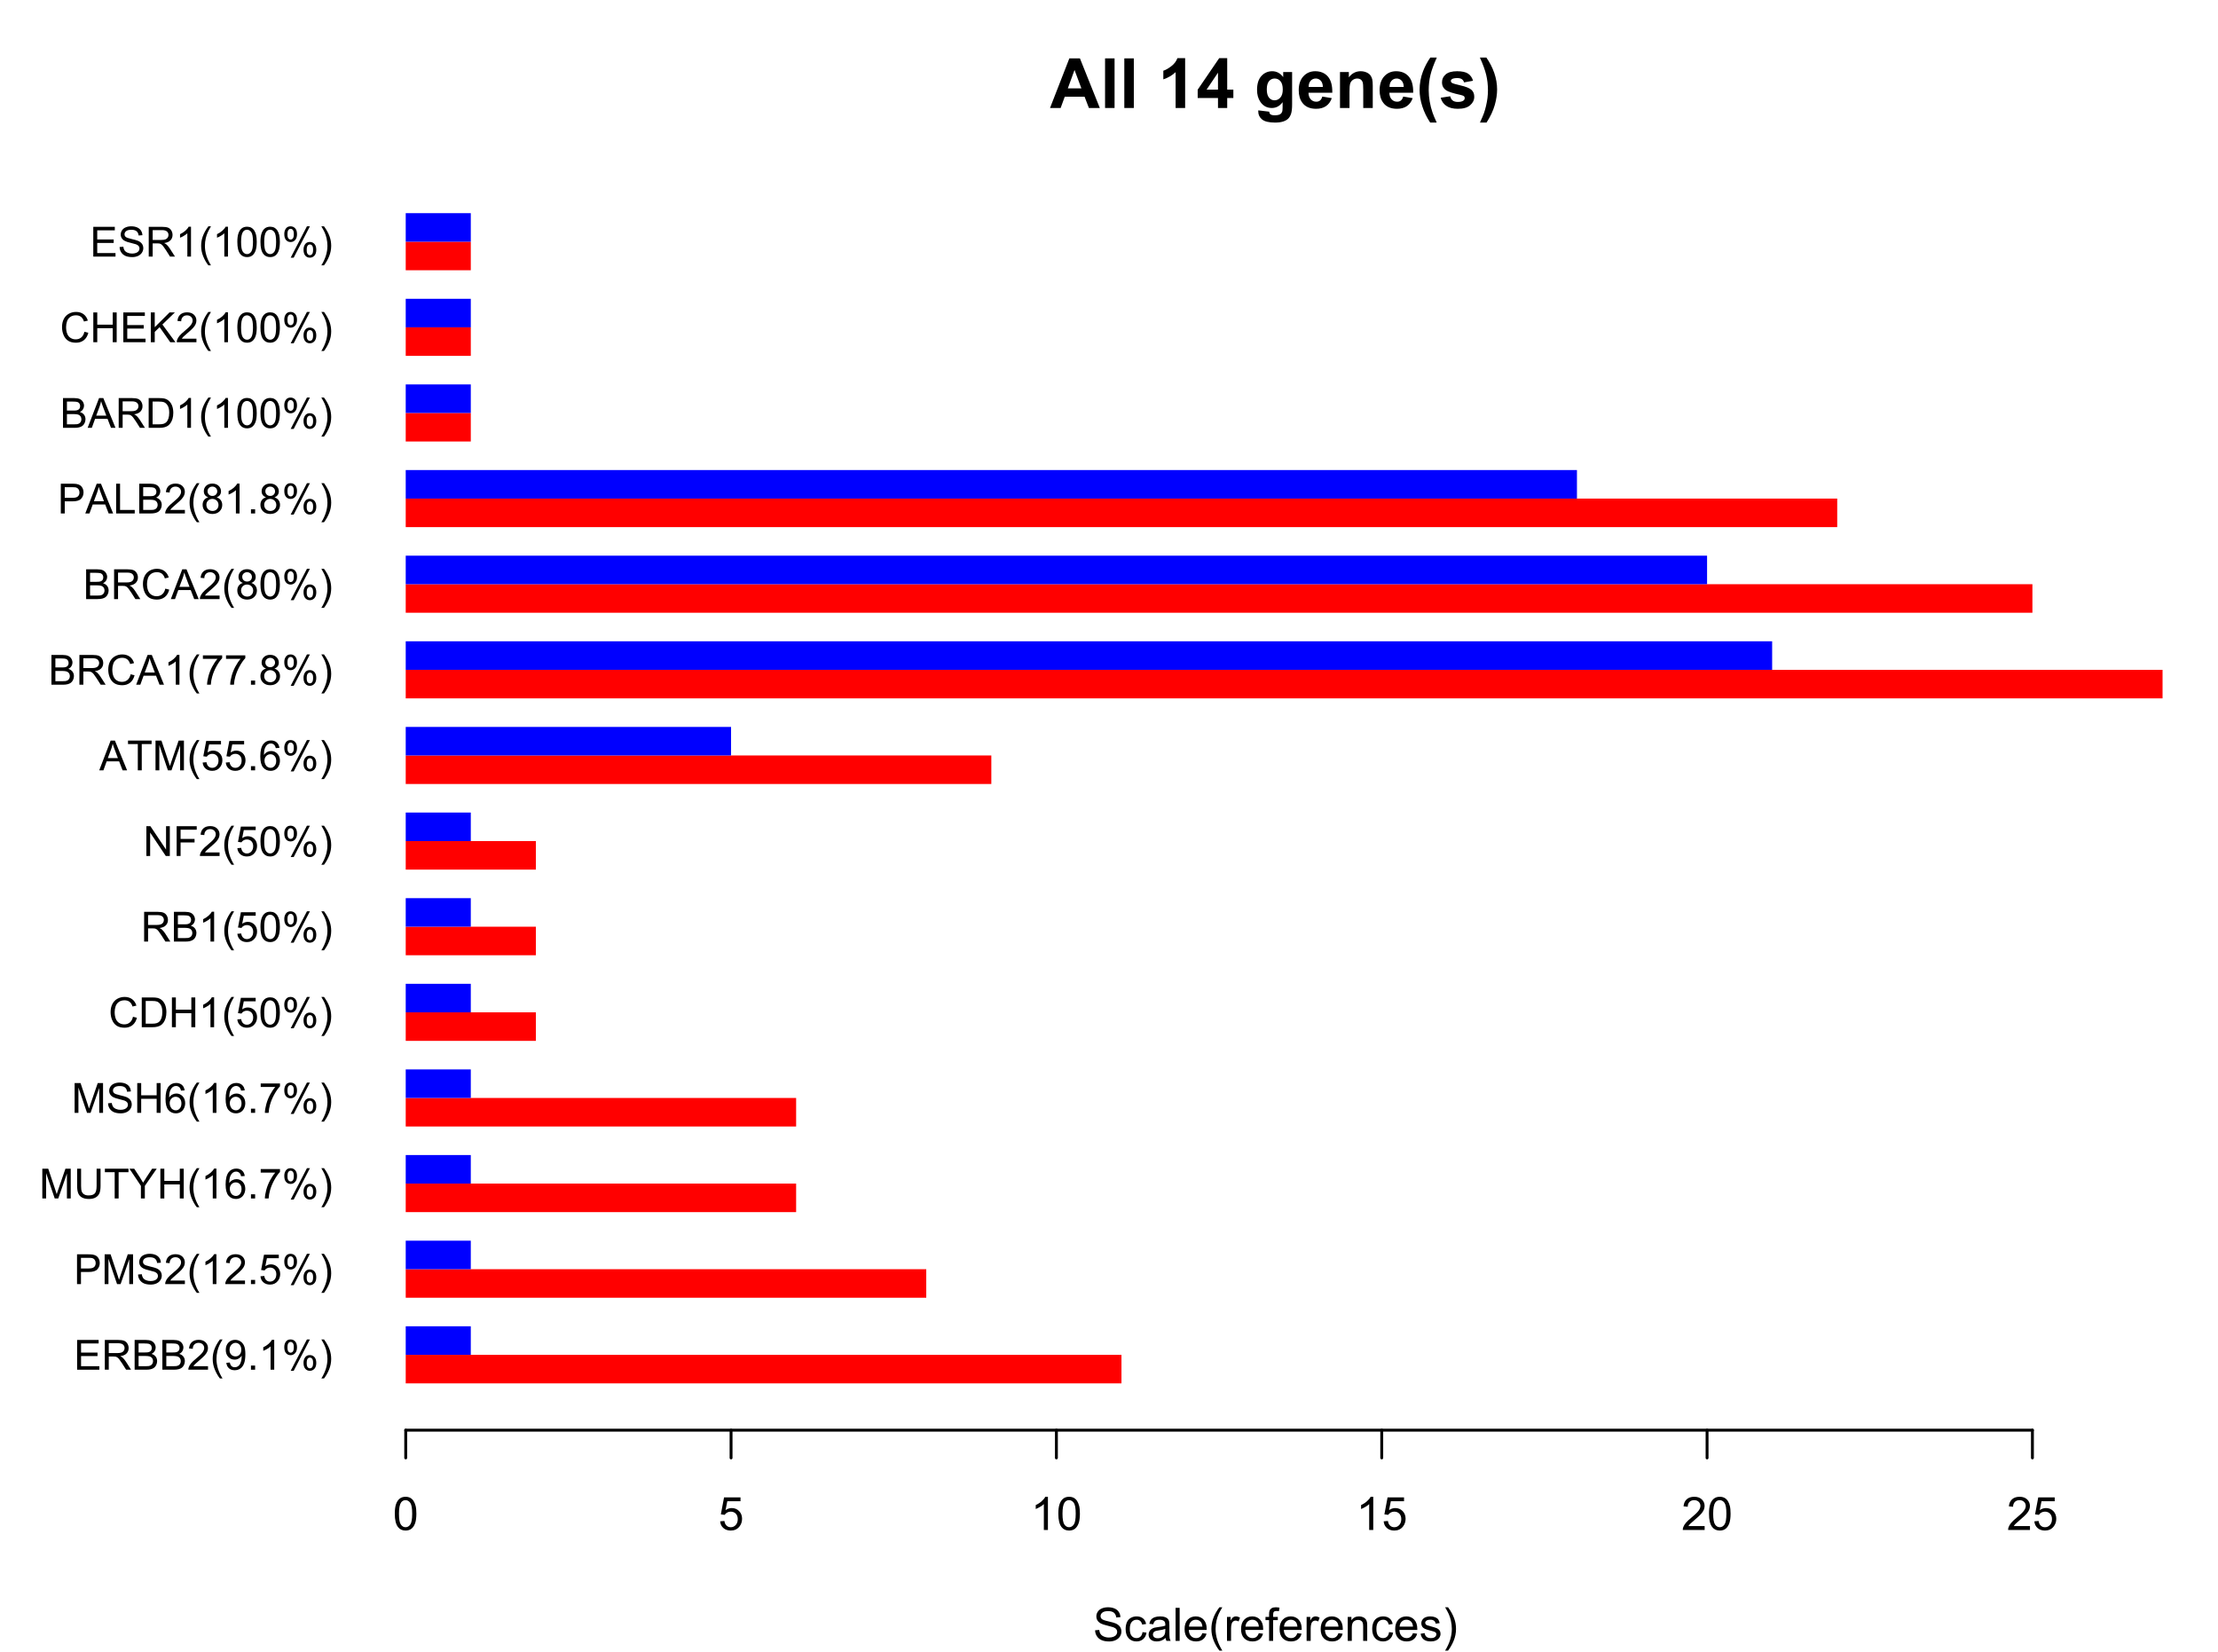 <?xml version="1.0" encoding="UTF-8"?>
<svg xmlns="http://www.w3.org/2000/svg" xmlns:xlink="http://www.w3.org/1999/xlink" width="576pt" height="429pt" viewBox="0 0 576 429" version="1.1">
<defs>
<g>
<symbol overflow="visible" id="glyph0-0">
<path style="stroke:none;" d="M 0.855 0 L 0.855 -7.73 L 6.445 -7.73 L 6.445 -6.82 L 1.879 -6.82 L 1.879 -4.449 L 6.152 -4.449 L 6.152 -3.543 L 1.879 -3.543 L 1.879 -0.914 L 6.625 -0.914 L 6.625 0 Z M 0.855 0 "/>
</symbol>
<symbol overflow="visible" id="glyph0-1">
<path style="stroke:none;" d="M 0.848 0 L 0.848 -7.73 L 4.277 -7.73 C 4.965 -7.727 5.488 -7.656 5.848 -7.52 C 6.207 -7.379 6.492 -7.137 6.707 -6.785 C 6.922 -6.434 7.031 -6.043 7.031 -5.621 C 7.031 -5.066 6.852 -4.605 6.496 -4.234 C 6.141 -3.855 5.594 -3.617 4.852 -3.516 C 5.121 -3.383 5.324 -3.254 5.469 -3.133 C 5.766 -2.855 6.051 -2.512 6.316 -2.105 L 7.664 0 L 6.375 0 L 5.352 -1.609 C 5.051 -2.07 4.805 -2.426 4.613 -2.672 C 4.418 -2.918 4.246 -3.09 4.094 -3.191 C 3.941 -3.289 3.785 -3.355 3.629 -3.395 C 3.508 -3.418 3.32 -3.434 3.059 -3.434 L 1.871 -3.434 L 1.871 0 Z M 1.871 -4.32 L 4.07 -4.32 C 4.535 -4.316 4.902 -4.367 5.168 -4.465 C 5.43 -4.559 5.629 -4.711 5.77 -4.926 C 5.906 -5.137 5.977 -5.367 5.977 -5.621 C 5.977 -5.984 5.844 -6.285 5.578 -6.523 C 5.312 -6.754 4.891 -6.871 4.32 -6.875 L 1.871 -6.875 Z M 1.871 -4.32 "/>
</symbol>
<symbol overflow="visible" id="glyph0-2">
<path style="stroke:none;" d="M 0.789 0 L 0.789 -7.73 L 3.691 -7.73 C 4.281 -7.727 4.754 -7.648 5.113 -7.496 C 5.469 -7.336 5.746 -7.098 5.949 -6.773 C 6.148 -6.445 6.25 -6.105 6.254 -5.754 C 6.25 -5.422 6.16 -5.109 5.984 -4.82 C 5.801 -4.527 5.531 -4.293 5.172 -4.113 C 5.637 -3.973 5.996 -3.738 6.25 -3.41 C 6.5 -3.082 6.625 -2.691 6.629 -2.242 C 6.625 -1.879 6.551 -1.543 6.398 -1.23 C 6.246 -0.918 6.055 -0.676 5.832 -0.512 C 5.605 -0.34 5.324 -0.215 4.984 -0.129 C 4.645 -0.043 4.23 0 3.738 0 Z M 1.812 -4.484 L 3.484 -4.484 C 3.934 -4.48 4.258 -4.512 4.461 -4.57 C 4.719 -4.648 4.914 -4.777 5.047 -4.957 C 5.176 -5.137 5.242 -5.359 5.246 -5.633 C 5.242 -5.883 5.184 -6.109 5.062 -6.309 C 4.938 -6.5 4.762 -6.633 4.535 -6.711 C 4.305 -6.781 3.91 -6.82 3.359 -6.82 L 1.812 -6.82 Z M 1.812 -0.914 L 3.738 -0.914 C 4.066 -0.914 4.297 -0.926 4.434 -0.949 C 4.668 -0.988 4.863 -1.059 5.023 -1.16 C 5.18 -1.258 5.312 -1.398 5.414 -1.59 C 5.516 -1.773 5.566 -1.992 5.57 -2.242 C 5.566 -2.527 5.492 -2.777 5.348 -2.992 C 5.195 -3.203 4.988 -3.352 4.73 -3.441 C 4.465 -3.523 4.09 -3.566 3.602 -3.57 L 1.812 -3.57 Z M 1.812 -0.914 "/>
</symbol>
<symbol overflow="visible" id="glyph0-3">
<path style="stroke:none;" d="M 5.438 -0.914 L 5.438 0 L 0.328 0 C 0.32 -0.227 0.355 -0.445 0.438 -0.66 C 0.566 -1.004 0.773 -1.348 1.062 -1.688 C 1.344 -2.023 1.758 -2.414 2.305 -2.859 C 3.141 -3.547 3.711 -4.09 4.008 -4.492 C 4.301 -4.895 4.445 -5.277 4.449 -5.637 C 4.445 -6.012 4.312 -6.328 4.047 -6.59 C 3.777 -6.844 3.426 -6.973 2.996 -6.977 C 2.535 -6.973 2.172 -6.836 1.898 -6.562 C 1.625 -6.289 1.484 -5.91 1.48 -5.426 L 0.508 -5.527 C 0.57 -6.25 0.82 -6.805 1.258 -7.188 C 1.691 -7.566 2.277 -7.758 3.016 -7.762 C 3.754 -7.758 4.34 -7.551 4.777 -7.145 C 5.207 -6.73 5.426 -6.223 5.426 -5.617 C 5.426 -5.305 5.359 -5 5.234 -4.703 C 5.105 -4.402 4.898 -4.086 4.605 -3.758 C 4.309 -3.426 3.82 -2.973 3.145 -2.398 C 2.57 -1.918 2.203 -1.594 2.047 -1.426 C 1.883 -1.254 1.75 -1.086 1.645 -0.914 Z M 5.438 -0.914 "/>
</symbol>
<symbol overflow="visible" id="glyph0-4">
<path style="stroke:none;" d="M 2.527 2.273 C 2 1.609 1.559 0.836 1.195 -0.047 C 0.832 -0.93 0.648 -1.848 0.652 -2.801 C 0.648 -3.637 0.785 -4.438 1.059 -5.203 C 1.375 -6.094 1.863 -6.98 2.527 -7.863 L 3.207 -7.863 C 2.777 -7.129 2.496 -6.605 2.363 -6.297 C 2.145 -5.809 1.977 -5.301 1.855 -4.777 C 1.703 -4.117 1.629 -3.457 1.629 -2.797 C 1.629 -1.102 2.152 0.586 3.207 2.273 Z M 2.527 2.273 "/>
</symbol>
<symbol overflow="visible" id="glyph0-5">
<path style="stroke:none;" d="M 0.59 -1.789 L 1.504 -1.871 C 1.578 -1.441 1.727 -1.133 1.945 -0.938 C 2.164 -0.742 2.441 -0.645 2.785 -0.648 C 3.074 -0.645 3.332 -0.711 3.551 -0.848 C 3.77 -0.98 3.949 -1.16 4.094 -1.383 C 4.23 -1.605 4.348 -1.906 4.445 -2.289 C 4.535 -2.668 4.582 -3.055 4.586 -3.449 C 4.582 -3.488 4.582 -3.551 4.582 -3.641 C 4.391 -3.332 4.129 -3.086 3.805 -2.902 C 3.473 -2.711 3.117 -2.617 2.738 -2.621 C 2.094 -2.617 1.555 -2.852 1.113 -3.316 C 0.668 -3.777 0.445 -4.387 0.449 -5.152 C 0.445 -5.934 0.676 -6.566 1.141 -7.043 C 1.602 -7.52 2.18 -7.758 2.879 -7.762 C 3.379 -7.758 3.84 -7.621 4.258 -7.355 C 4.672 -7.082 4.988 -6.699 5.207 -6.199 C 5.422 -5.699 5.531 -4.973 5.531 -4.023 C 5.531 -3.035 5.422 -2.25 5.207 -1.664 C 4.992 -1.078 4.672 -0.629 4.25 -0.324 C 3.824 -0.02 3.328 0.129 2.762 0.133 C 2.152 0.129 1.66 -0.035 1.281 -0.371 C 0.895 -0.703 0.664 -1.176 0.59 -1.789 Z M 4.477 -5.199 C 4.477 -5.738 4.328 -6.172 4.039 -6.496 C 3.746 -6.812 3.398 -6.973 2.996 -6.977 C 2.57 -6.973 2.203 -6.801 1.891 -6.457 C 1.574 -6.113 1.418 -5.668 1.422 -5.121 C 1.418 -4.629 1.566 -4.227 1.867 -3.922 C 2.164 -3.609 2.531 -3.457 2.969 -3.461 C 3.406 -3.457 3.766 -3.609 4.051 -3.922 C 4.332 -4.227 4.477 -4.652 4.477 -5.199 Z M 4.477 -5.199 "/>
</symbol>
<symbol overflow="visible" id="glyph0-6">
<path style="stroke:none;" d="M 0.98 0 L 0.98 -1.082 L 2.062 -1.082 L 2.062 0 Z M 0.98 0 "/>
</symbol>
<symbol overflow="visible" id="glyph0-7">
<path style="stroke:none;" d="M 4.023 0 L 3.074 0 L 3.074 -6.047 C 2.844 -5.828 2.543 -5.609 2.172 -5.395 C 1.801 -5.172 1.469 -5.008 1.176 -4.906 L 1.176 -5.82 C 1.703 -6.066 2.168 -6.371 2.566 -6.727 C 2.965 -7.082 3.246 -7.426 3.41 -7.762 L 4.023 -7.762 Z M 4.023 0 "/>
</symbol>
<symbol overflow="visible" id="glyph0-8">
<path style="stroke:none;" d="M 0.629 -5.875 C 0.625 -6.426 0.766 -6.895 1.043 -7.281 C 1.32 -7.668 1.723 -7.863 2.25 -7.863 C 2.734 -7.863 3.137 -7.688 3.457 -7.344 C 3.773 -6.992 3.93 -6.484 3.934 -5.816 C 3.93 -5.16 3.77 -4.656 3.449 -4.305 C 3.125 -3.949 2.73 -3.773 2.262 -3.777 C 1.793 -3.773 1.402 -3.945 1.094 -4.297 C 0.781 -4.641 0.625 -5.168 0.629 -5.875 Z M 2.277 -7.207 C 2.039 -7.207 1.844 -7.105 1.691 -6.902 C 1.531 -6.699 1.453 -6.324 1.457 -5.781 C 1.453 -5.281 1.531 -4.93 1.691 -4.73 C 1.848 -4.527 2.043 -4.43 2.277 -4.43 C 2.516 -4.43 2.715 -4.531 2.871 -4.734 C 3.027 -4.938 3.105 -5.309 3.105 -5.852 C 3.105 -6.348 3.023 -6.699 2.867 -6.902 C 2.707 -7.105 2.512 -7.207 2.277 -7.207 Z M 2.285 0.285 L 6.512 -7.863 L 7.281 -7.863 L 3.07 0.285 Z M 5.625 -1.812 C 5.625 -2.367 5.762 -2.84 6.043 -3.223 C 6.316 -3.605 6.723 -3.797 7.258 -3.801 C 7.738 -3.797 8.141 -3.625 8.461 -3.281 C 8.777 -2.934 8.934 -2.426 8.938 -1.758 C 8.934 -1.102 8.773 -0.594 8.453 -0.242 C 8.129 0.109 7.73 0.281 7.262 0.285 C 6.789 0.281 6.398 0.109 6.09 -0.238 C 5.777 -0.586 5.625 -1.109 5.625 -1.812 Z M 7.281 -3.148 C 7.043 -3.145 6.844 -3.043 6.688 -2.84 C 6.527 -2.633 6.449 -2.258 6.453 -1.719 C 6.449 -1.223 6.531 -0.875 6.691 -0.672 C 6.848 -0.465 7.043 -0.363 7.277 -0.367 C 7.52 -0.363 7.719 -0.465 7.875 -0.672 C 8.031 -0.875 8.109 -1.25 8.109 -1.793 C 8.109 -2.293 8.027 -2.641 7.871 -2.844 C 7.711 -3.043 7.516 -3.145 7.281 -3.148 Z M 7.281 -3.148 "/>
</symbol>
<symbol overflow="visible" id="glyph0-9">
<path style="stroke:none;" d="M 1.336 2.273 L 0.652 2.273 C 1.699 0.586 2.227 -1.102 2.23 -2.797 C 2.227 -3.453 2.152 -4.109 2.004 -4.762 C 1.883 -5.289 1.715 -5.797 1.504 -6.281 C 1.363 -6.594 1.078 -7.121 0.652 -7.863 L 1.336 -7.863 C 1.992 -6.98 2.48 -6.094 2.801 -5.203 C 3.07 -4.438 3.203 -3.637 3.207 -2.801 C 3.203 -1.848 3.023 -0.93 2.66 -0.047 C 2.293 0.836 1.852 1.609 1.336 2.273 Z M 1.336 2.273 "/>
</symbol>
<symbol overflow="visible" id="glyph0-10">
<path style="stroke:none;" d="M 0.832 0 L 0.832 -7.73 L 3.75 -7.73 C 4.262 -7.727 4.652 -7.703 4.926 -7.656 C 5.305 -7.59 5.621 -7.469 5.879 -7.297 C 6.133 -7.117 6.34 -6.871 6.5 -6.551 C 6.652 -6.23 6.73 -5.879 6.734 -5.496 C 6.73 -4.836 6.523 -4.277 6.105 -3.824 C 5.688 -3.367 4.93 -3.141 3.84 -3.145 L 1.855 -3.145 L 1.855 0 Z M 1.855 -4.055 L 3.855 -4.055 C 4.516 -4.055 4.984 -4.176 5.262 -4.422 C 5.539 -4.668 5.676 -5.016 5.68 -5.465 C 5.676 -5.785 5.594 -6.062 5.434 -6.293 C 5.266 -6.523 5.051 -6.676 4.789 -6.75 C 4.613 -6.797 4.297 -6.82 3.832 -6.82 L 1.855 -6.82 Z M 1.855 -4.055 "/>
</symbol>
<symbol overflow="visible" id="glyph0-11">
<path style="stroke:none;" d="M 0.801 0 L 0.801 -7.73 L 2.34 -7.73 L 4.172 -2.258 C 4.34 -1.742 4.461 -1.363 4.539 -1.113 C 4.625 -1.395 4.762 -1.805 4.953 -2.352 L 6.805 -7.73 L 8.18 -7.73 L 8.18 0 L 7.191 0 L 7.191 -6.469 L 4.945 0 L 4.023 0 L 1.789 -6.582 L 1.789 0 Z M 0.801 0 "/>
</symbol>
<symbol overflow="visible" id="glyph0-12">
<path style="stroke:none;" d="M 0.484 -2.484 L 1.449 -2.566 C 1.492 -2.18 1.602 -1.863 1.77 -1.617 C 1.934 -1.367 2.191 -1.164 2.547 -1.016 C 2.895 -0.859 3.289 -0.785 3.734 -0.785 C 4.121 -0.785 4.465 -0.84 4.766 -0.957 C 5.062 -1.07 5.285 -1.23 5.434 -1.438 C 5.574 -1.637 5.648 -1.859 5.652 -2.098 C 5.648 -2.34 5.578 -2.551 5.441 -2.734 C 5.297 -2.914 5.066 -3.066 4.746 -3.191 C 4.535 -3.27 4.074 -3.395 3.367 -3.566 C 2.656 -3.734 2.16 -3.895 1.879 -4.051 C 1.508 -4.238 1.23 -4.48 1.051 -4.77 C 0.867 -5.055 0.777 -5.375 0.781 -5.73 C 0.777 -6.121 0.891 -6.484 1.113 -6.824 C 1.332 -7.164 1.652 -7.422 2.082 -7.598 C 2.504 -7.773 2.977 -7.863 3.5 -7.863 C 4.07 -7.863 4.578 -7.77 5.016 -7.586 C 5.453 -7.398 5.789 -7.125 6.027 -6.77 C 6.262 -6.41 6.387 -6.008 6.406 -5.555 L 5.426 -5.48 C 5.371 -5.965 5.191 -6.336 4.891 -6.586 C 4.582 -6.836 4.133 -6.961 3.543 -6.961 C 2.922 -6.961 2.473 -6.848 2.191 -6.621 C 1.906 -6.395 1.762 -6.121 1.766 -5.801 C 1.762 -5.52 1.863 -5.289 2.066 -5.117 C 2.262 -4.934 2.777 -4.75 3.609 -4.562 C 4.438 -4.371 5.008 -4.207 5.32 -4.07 C 5.77 -3.863 6.102 -3.602 6.316 -3.281 C 6.531 -2.961 6.637 -2.594 6.641 -2.184 C 6.637 -1.77 6.52 -1.383 6.285 -1.02 C 6.047 -0.656 5.707 -0.371 5.27 -0.172 C 4.824 0.031 4.328 0.129 3.781 0.133 C 3.078 0.129 2.492 0.031 2.02 -0.172 C 1.547 -0.375 1.176 -0.684 0.91 -1.094 C 0.637 -1.5 0.496 -1.965 0.484 -2.484 Z M 0.484 -2.484 "/>
</symbol>
<symbol overflow="visible" id="glyph0-13">
<path style="stroke:none;" d="M 0.449 -2.023 L 1.445 -2.109 C 1.516 -1.625 1.688 -1.258 1.957 -1.016 C 2.227 -0.766 2.551 -0.645 2.934 -0.648 C 3.387 -0.645 3.773 -0.816 4.09 -1.164 C 4.406 -1.508 4.562 -1.965 4.566 -2.535 C 4.562 -3.074 4.41 -3.5 4.109 -3.816 C 3.805 -4.129 3.41 -4.289 2.918 -4.289 C 2.609 -4.289 2.332 -4.219 2.086 -4.078 C 1.84 -3.938 1.645 -3.758 1.508 -3.539 L 0.617 -3.656 L 1.367 -7.625 L 5.211 -7.625 L 5.211 -6.719 L 2.125 -6.719 L 1.707 -4.641 C 2.168 -4.961 2.656 -5.121 3.168 -5.125 C 3.844 -5.121 4.414 -4.887 4.879 -4.422 C 5.34 -3.953 5.57 -3.352 5.574 -2.621 C 5.57 -1.918 5.367 -1.316 4.961 -0.809 C 4.465 -0.184 3.789 0.129 2.934 0.133 C 2.227 0.129 1.652 -0.066 1.211 -0.457 C 0.762 -0.852 0.508 -1.371 0.449 -2.023 Z M 0.449 -2.023 "/>
</symbol>
<symbol overflow="visible" id="glyph0-14">
<path style="stroke:none;" d="M 5.906 -7.73 L 6.93 -7.73 L 6.93 -3.266 C 6.926 -2.484 6.836 -1.867 6.664 -1.41 C 6.484 -0.953 6.168 -0.582 5.715 -0.297 C 5.254 -0.012 4.652 0.129 3.906 0.133 C 3.18 0.129 2.586 0.008 2.129 -0.242 C 1.668 -0.488 1.34 -0.852 1.145 -1.324 C 0.941 -1.797 0.844 -2.441 0.848 -3.266 L 0.848 -7.73 L 1.871 -7.73 L 1.871 -3.27 C 1.867 -2.598 1.93 -2.102 2.059 -1.785 C 2.18 -1.465 2.395 -1.219 2.703 -1.047 C 3.004 -0.871 3.375 -0.785 3.816 -0.789 C 4.566 -0.785 5.105 -0.957 5.426 -1.301 C 5.746 -1.641 5.906 -2.297 5.906 -3.27 Z M 5.906 -7.73 "/>
</symbol>
<symbol overflow="visible" id="glyph0-15">
<path style="stroke:none;" d="M 2.801 0 L 2.801 -6.82 L 0.254 -6.82 L 0.254 -7.73 L 6.383 -7.73 L 6.383 -6.82 L 3.824 -6.82 L 3.824 0 Z M 2.801 0 "/>
</symbol>
<symbol overflow="visible" id="glyph0-16">
<path style="stroke:none;" d="M 3.012 0 L 3.012 -3.273 L 0.031 -7.73 L 1.277 -7.73 L 2.801 -5.398 C 3.082 -4.961 3.344 -4.527 3.586 -4.094 C 3.816 -4.496 4.098 -4.949 4.43 -5.457 L 5.926 -7.73 L 7.121 -7.73 L 4.035 -3.273 L 4.035 0 Z M 3.012 0 "/>
</symbol>
<symbol overflow="visible" id="glyph0-17">
<path style="stroke:none;" d="M 0.863 0 L 0.863 -7.73 L 1.887 -7.73 L 1.887 -4.555 L 5.906 -4.555 L 5.906 -7.73 L 6.93 -7.73 L 6.93 0 L 5.906 0 L 5.906 -3.645 L 1.887 -3.645 L 1.887 0 Z M 0.863 0 "/>
</symbol>
<symbol overflow="visible" id="glyph0-18">
<path style="stroke:none;" d="M 5.375 -5.836 L 4.43 -5.766 C 4.344 -6.137 4.223 -6.406 4.07 -6.574 C 3.812 -6.844 3.496 -6.977 3.121 -6.98 C 2.816 -6.977 2.551 -6.895 2.324 -6.73 C 2.023 -6.508 1.789 -6.188 1.617 -5.773 C 1.445 -5.352 1.355 -4.758 1.352 -3.988 C 1.574 -4.332 1.852 -4.59 2.188 -4.762 C 2.516 -4.93 2.863 -5.016 3.227 -5.016 C 3.855 -5.016 4.395 -4.781 4.844 -4.316 C 5.285 -3.848 5.508 -3.246 5.512 -2.512 C 5.508 -2.023 5.402 -1.57 5.195 -1.156 C 4.984 -0.734 4.695 -0.418 4.332 -0.199 C 3.965 0.02 3.551 0.129 3.09 0.133 C 2.293 0.129 1.648 -0.16 1.152 -0.738 C 0.652 -1.32 0.402 -2.277 0.406 -3.617 C 0.402 -5.109 0.68 -6.195 1.234 -6.875 C 1.715 -7.461 2.363 -7.758 3.18 -7.762 C 3.785 -7.758 4.285 -7.586 4.676 -7.25 C 5.062 -6.906 5.293 -6.438 5.375 -5.836 Z M 1.496 -2.504 C 1.492 -2.176 1.562 -1.863 1.703 -1.566 C 1.84 -1.262 2.035 -1.035 2.289 -0.883 C 2.535 -0.723 2.797 -0.645 3.074 -0.648 C 3.473 -0.645 3.816 -0.805 4.105 -1.133 C 4.391 -1.453 4.535 -1.895 4.539 -2.453 C 4.535 -2.984 4.395 -3.406 4.113 -3.715 C 3.828 -4.02 3.469 -4.172 3.039 -4.176 C 2.605 -4.172 2.242 -4.02 1.945 -3.715 C 1.645 -3.406 1.492 -3 1.496 -2.504 Z M 1.496 -2.504 "/>
</symbol>
<symbol overflow="visible" id="glyph0-19">
<path style="stroke:none;" d="M 0.512 -6.719 L 0.512 -7.629 L 5.516 -7.629 L 5.516 -6.891 C 5.02 -6.367 4.531 -5.668 4.051 -4.801 C 3.566 -3.93 3.195 -3.039 2.934 -2.125 C 2.742 -1.477 2.621 -0.77 2.566 0 L 1.594 0 C 1.602 -0.609 1.719 -1.344 1.949 -2.203 C 2.176 -3.062 2.504 -3.891 2.934 -4.695 C 3.359 -5.492 3.812 -6.168 4.297 -6.719 Z M 0.512 -6.719 "/>
</symbol>
<symbol overflow="visible" id="glyph0-20">
<path style="stroke:none;" d="M 6.348 -2.711 L 7.371 -2.453 C 7.156 -1.609 6.77 -0.969 6.215 -0.527 C 5.656 -0.09 4.977 0.129 4.172 0.133 C 3.336 0.129 2.656 -0.039 2.137 -0.375 C 1.613 -0.715 1.215 -1.207 0.945 -1.852 C 0.672 -2.492 0.539 -3.18 0.539 -3.922 C 0.539 -4.727 0.691 -5.43 1 -6.031 C 1.305 -6.625 1.742 -7.082 2.312 -7.395 C 2.879 -7.707 3.504 -7.863 4.188 -7.863 C 4.957 -7.863 5.605 -7.664 6.137 -7.27 C 6.66 -6.875 7.031 -6.32 7.242 -5.609 L 6.234 -5.375 C 6.055 -5.934 5.793 -6.344 5.453 -6.602 C 5.109 -6.855 4.68 -6.984 4.164 -6.988 C 3.566 -6.984 3.07 -6.84 2.676 -6.559 C 2.273 -6.27 1.992 -5.891 1.836 -5.414 C 1.672 -4.934 1.594 -4.438 1.594 -3.93 C 1.594 -3.27 1.688 -2.695 1.879 -2.207 C 2.07 -1.715 2.367 -1.348 2.773 -1.105 C 3.172 -0.859 3.609 -0.738 4.086 -0.742 C 4.656 -0.738 5.141 -0.902 5.539 -1.238 C 5.934 -1.566 6.203 -2.059 6.348 -2.711 Z M 6.348 -2.711 "/>
</symbol>
<symbol overflow="visible" id="glyph0-21">
<path style="stroke:none;" d="M 0.832 0 L 0.832 -7.73 L 3.496 -7.73 C 4.094 -7.727 4.551 -7.691 4.871 -7.621 C 5.312 -7.516 5.691 -7.332 6.008 -7.066 C 6.41 -6.723 6.715 -6.281 6.922 -5.746 C 7.121 -5.207 7.223 -4.594 7.227 -3.906 C 7.223 -3.316 7.156 -2.797 7.02 -2.348 C 6.879 -1.891 6.703 -1.516 6.492 -1.219 C 6.277 -0.922 6.043 -0.688 5.789 -0.52 C 5.531 -0.348 5.223 -0.219 4.863 -0.133 C 4.504 -0.043 4.09 0 3.621 0 Z M 1.855 -0.914 L 3.508 -0.914 C 4.016 -0.914 4.414 -0.961 4.707 -1.055 C 4.992 -1.148 5.223 -1.281 5.398 -1.457 C 5.641 -1.695 5.832 -2.02 5.969 -2.434 C 6.102 -2.84 6.168 -3.336 6.172 -3.922 C 6.168 -4.727 6.035 -5.348 5.773 -5.785 C 5.504 -6.215 5.184 -6.508 4.805 -6.66 C 4.531 -6.766 4.09 -6.82 3.48 -6.82 L 1.855 -6.82 Z M 1.855 -0.914 "/>
</symbol>
<symbol overflow="visible" id="glyph0-22">
<path style="stroke:none;" d="M 0.449 -3.812 C 0.445 -4.723 0.539 -5.457 0.73 -6.02 C 0.914 -6.574 1.191 -7.004 1.566 -7.309 C 1.934 -7.605 2.402 -7.758 2.969 -7.762 C 3.379 -7.758 3.742 -7.676 4.059 -7.512 C 4.371 -7.344 4.629 -7.102 4.836 -6.789 C 5.035 -6.473 5.195 -6.09 5.312 -5.637 C 5.426 -5.184 5.484 -4.574 5.488 -3.812 C 5.484 -2.902 5.391 -2.172 5.207 -1.617 C 5.02 -1.059 4.742 -0.625 4.371 -0.324 C 4 -0.02 3.531 0.129 2.969 0.133 C 2.223 0.129 1.637 -0.137 1.211 -0.668 C 0.699 -1.309 0.445 -2.355 0.449 -3.812 Z M 1.422 -3.812 C 1.418 -2.543 1.566 -1.699 1.867 -1.277 C 2.164 -0.855 2.531 -0.645 2.969 -0.648 C 3.402 -0.645 3.77 -0.855 4.066 -1.281 C 4.363 -1.699 4.512 -2.543 4.516 -3.812 C 4.512 -5.082 4.363 -5.926 4.066 -6.348 C 3.77 -6.762 3.398 -6.973 2.957 -6.977 C 2.52 -6.973 2.172 -6.789 1.914 -6.422 C 1.582 -5.949 1.418 -5.078 1.422 -3.812 Z M 1.422 -3.812 "/>
</symbol>
<symbol overflow="visible" id="glyph0-23">
<path style="stroke:none;" d="M 0.824 0 L 0.824 -7.73 L 1.871 -7.73 L 5.934 -1.66 L 5.934 -7.73 L 6.914 -7.73 L 6.914 0 L 5.863 0 L 1.805 -6.074 L 1.805 0 Z M 0.824 0 "/>
</symbol>
<symbol overflow="visible" id="glyph0-24">
<path style="stroke:none;" d="M 0.887 0 L 0.887 -7.73 L 6.102 -7.73 L 6.102 -6.82 L 1.91 -6.82 L 1.91 -4.426 L 5.539 -4.426 L 5.539 -3.512 L 1.91 -3.512 L 1.91 0 Z M 0.887 0 "/>
</symbol>
<symbol overflow="visible" id="glyph0-25">
<path style="stroke:none;" d="M -0.016 0 L 2.953 -7.73 L 4.055 -7.73 L 7.219 0 L 6.055 0 L 5.152 -2.34 L 1.918 -2.34 L 1.07 0 Z M 2.215 -3.176 L 4.836 -3.176 L 4.027 -5.316 C 3.777 -5.965 3.598 -6.5 3.48 -6.918 C 3.379 -6.422 3.238 -5.93 3.062 -5.441 Z M 2.215 -3.176 "/>
</symbol>
<symbol overflow="visible" id="glyph0-26">
<path style="stroke:none;" d="M 1.91 -4.191 C 1.516 -4.332 1.223 -4.539 1.035 -4.809 C 0.844 -5.074 0.75 -5.395 0.75 -5.77 C 0.75 -6.328 0.949 -6.801 1.355 -7.188 C 1.754 -7.566 2.293 -7.758 2.969 -7.762 C 3.641 -7.758 4.184 -7.562 4.598 -7.172 C 5.008 -6.781 5.215 -6.305 5.215 -5.742 C 5.215 -5.383 5.121 -5.07 4.934 -4.805 C 4.746 -4.539 4.461 -4.332 4.078 -4.191 C 4.551 -4.035 4.91 -3.785 5.16 -3.441 C 5.406 -3.094 5.531 -2.684 5.531 -2.211 C 5.531 -1.547 5.297 -0.992 4.828 -0.543 C 4.359 -0.094 3.742 0.129 2.984 0.133 C 2.219 0.129 1.605 -0.094 1.137 -0.543 C 0.668 -0.992 0.434 -1.555 0.438 -2.234 C 0.434 -2.734 0.562 -3.156 0.82 -3.496 C 1.074 -3.836 1.438 -4.066 1.91 -4.191 Z M 1.719 -5.801 C 1.715 -5.434 1.832 -5.133 2.07 -4.902 C 2.305 -4.668 2.613 -4.551 2.988 -4.555 C 3.355 -4.551 3.652 -4.668 3.887 -4.898 C 4.117 -5.129 4.234 -5.41 4.238 -5.75 C 4.234 -6.094 4.113 -6.387 3.875 -6.625 C 3.633 -6.859 3.336 -6.977 2.98 -6.98 C 2.617 -6.977 2.316 -6.863 2.078 -6.633 C 1.836 -6.398 1.715 -6.121 1.719 -5.801 Z M 1.414 -2.23 C 1.41 -1.957 1.477 -1.695 1.605 -1.445 C 1.73 -1.191 1.918 -0.996 2.176 -0.855 C 2.426 -0.715 2.699 -0.645 2.996 -0.648 C 3.445 -0.645 3.82 -0.789 4.117 -1.086 C 4.41 -1.375 4.559 -1.746 4.562 -2.199 C 4.559 -2.652 4.406 -3.031 4.105 -3.332 C 3.797 -3.629 3.418 -3.777 2.965 -3.781 C 2.516 -3.777 2.145 -3.629 1.852 -3.336 C 1.559 -3.039 1.41 -2.672 1.414 -2.23 Z M 1.414 -2.23 "/>
</symbol>
<symbol overflow="visible" id="glyph0-27">
<path style="stroke:none;" d="M 0.789 0 L 0.789 -7.73 L 1.812 -7.73 L 1.812 -0.914 L 5.621 -0.914 L 5.621 0 Z M 0.789 0 "/>
</symbol>
<symbol overflow="visible" id="glyph0-28">
<path style="stroke:none;" d="M 0.789 0 L 0.789 -7.73 L 1.812 -7.73 L 1.812 -3.898 L 5.652 -7.73 L 7.039 -7.73 L 3.797 -4.598 L 7.184 0 L 5.832 0 L 3.078 -3.914 L 1.812 -2.68 L 1.812 0 Z M 0.789 0 "/>
</symbol>
<symbol overflow="visible" id="glyph1-0">
<path style="stroke:none;" d="M 12.93 0 L 10.098 0 L 8.973 -2.926 L 3.824 -2.926 L 2.758 0 L 0 0 L 5.02 -12.883 L 7.77 -12.883 Z M 8.141 -5.098 L 6.363 -9.879 L 4.625 -5.098 Z M 8.141 -5.098 "/>
</symbol>
<symbol overflow="visible" id="glyph1-1">
<path style="stroke:none;" d="M 1.293 0 L 1.293 -12.883 L 3.762 -12.883 L 3.762 0 Z M 1.293 0 "/>
</symbol>
<symbol overflow="visible" id="glyph1-2">
<path style="stroke:none;" d=""/>
</symbol>
<symbol overflow="visible" id="glyph1-3">
<path style="stroke:none;" d="M 7.086 0 L 4.613 0 L 4.613 -9.309 C 3.707 -8.461 2.645 -7.836 1.422 -7.438 L 1.422 -9.676 C 2.066 -9.883 2.766 -10.285 3.523 -10.875 C 4.273 -11.461 4.793 -12.148 5.078 -12.938 L 7.086 -12.938 Z M 7.086 0 "/>
</symbol>
<symbol overflow="visible" id="glyph1-4">
<path style="stroke:none;" d="M 5.609 0 L 5.609 -2.594 L 0.336 -2.594 L 0.336 -4.754 L 5.922 -12.938 L 8 -12.938 L 8 -4.766 L 9.598 -4.766 L 9.598 -2.594 L 8 -2.594 L 8 0 Z M 5.609 -4.766 L 5.609 -9.168 L 2.645 -4.766 Z M 5.609 -4.766 "/>
</symbol>
<symbol overflow="visible" id="glyph1-5">
<path style="stroke:none;" d="M 1.062 0.617 L 3.883 0.957 C 3.926 1.281 4.035 1.508 4.211 1.633 C 4.441 1.809 4.809 1.898 5.316 1.898 C 5.957 1.898 6.441 1.801 6.766 1.609 C 6.98 1.477 7.145 1.27 7.258 0.984 C 7.332 0.777 7.371 0.402 7.375 -0.148 L 7.375 -1.512 C 6.633 -0.504 5.699 0 4.578 0 C 3.32 0 2.328 -0.527 1.602 -1.59 C 1.023 -2.426 0.738 -3.469 0.738 -4.719 C 0.738 -6.281 1.113 -7.477 1.867 -8.305 C 2.617 -9.129 3.555 -9.543 4.676 -9.547 C 5.828 -9.543 6.777 -9.035 7.531 -8.023 L 7.531 -9.336 L 9.844 -9.336 L 9.844 -0.957 C 9.844 0.145 9.75 0.965 9.57 1.512 C 9.383 2.055 9.129 2.48 8.805 2.793 C 8.473 3.102 8.035 3.344 7.492 3.523 C 6.941 3.695 6.25 3.785 5.414 3.789 C 3.828 3.785 2.703 3.516 2.047 2.977 C 1.383 2.434 1.055 1.746 1.055 0.914 C 1.055 0.828 1.055 0.727 1.062 0.617 Z M 3.27 -4.859 C 3.27 -3.867 3.461 -3.145 3.844 -2.684 C 4.227 -2.223 4.699 -1.992 5.266 -1.996 C 5.867 -1.992 6.375 -2.227 6.793 -2.703 C 7.207 -3.172 7.418 -3.871 7.418 -4.797 C 7.418 -5.762 7.219 -6.48 6.82 -6.953 C 6.422 -7.418 5.918 -7.652 5.309 -7.656 C 4.715 -7.652 4.227 -7.422 3.844 -6.965 C 3.461 -6.5 3.27 -5.797 3.27 -4.859 Z M 3.27 -4.859 "/>
</symbol>
<symbol overflow="visible" id="glyph1-6">
<path style="stroke:none;" d="M 6.695 -2.969 L 9.156 -2.559 C 8.84 -1.652 8.34 -0.965 7.66 -0.496 C 6.973 -0.023 6.121 0.211 5.098 0.211 C 3.473 0.211 2.27 -0.316 1.492 -1.379 C 0.875 -2.227 0.566 -3.301 0.57 -4.598 C 0.566 -6.141 0.973 -7.352 1.781 -8.23 C 2.59 -9.105 3.613 -9.543 4.852 -9.547 C 6.238 -9.543 7.332 -9.086 8.137 -8.168 C 8.938 -7.25 9.32 -5.844 9.289 -3.953 L 3.102 -3.953 C 3.117 -3.219 3.316 -2.648 3.699 -2.242 C 4.078 -1.832 4.555 -1.629 5.125 -1.633 C 5.508 -1.629 5.832 -1.734 6.098 -1.949 C 6.359 -2.156 6.559 -2.496 6.695 -2.969 Z M 6.836 -5.469 C 6.816 -6.18 6.633 -6.723 6.285 -7.098 C 5.93 -7.465 5.5 -7.652 5 -7.656 C 4.457 -7.652 4.012 -7.457 3.664 -7.066 C 3.309 -6.672 3.137 -6.137 3.148 -5.469 Z M 6.836 -5.469 "/>
</symbol>
<symbol overflow="visible" id="glyph1-7">
<path style="stroke:none;" d="M 9.781 0 L 7.312 0 L 7.312 -4.766 C 7.312 -5.766 7.258 -6.418 7.152 -6.719 C 7.047 -7.012 6.875 -7.242 6.641 -7.41 C 6.398 -7.57 6.113 -7.652 5.781 -7.656 C 5.352 -7.652 4.969 -7.535 4.629 -7.305 C 4.289 -7.066 4.055 -6.754 3.93 -6.371 C 3.801 -5.98 3.738 -5.266 3.742 -4.227 L 3.742 0 L 1.273 0 L 1.273 -9.336 L 3.57 -9.336 L 3.57 -7.961 C 4.379 -9.016 5.406 -9.543 6.645 -9.547 C 7.188 -9.543 7.684 -9.445 8.137 -9.25 C 8.586 -9.051 8.926 -8.801 9.16 -8.5 C 9.387 -8.191 9.551 -7.844 9.645 -7.461 C 9.734 -7.07 9.777 -6.52 9.781 -5.801 Z M 9.781 0 "/>
</symbol>
<symbol overflow="visible" id="glyph1-8">
<path style="stroke:none;" d="M 5.387 3.789 L 3.691 3.789 C 2.793 2.434 2.109 1.031 1.645 -0.43 C 1.172 -1.883 0.938 -3.297 0.941 -4.668 C 0.938 -6.359 1.227 -7.961 1.812 -9.477 C 2.312 -10.785 2.953 -11.996 3.727 -13.105 L 5.414 -13.105 C 4.609 -11.328 4.055 -9.816 3.758 -8.574 C 3.453 -7.324 3.305 -6.004 3.305 -4.613 C 3.305 -3.648 3.391 -2.664 3.57 -1.66 C 3.746 -0.648 3.992 0.305 4.305 1.211 C 4.508 1.809 4.867 2.668 5.387 3.789 Z M 5.387 3.789 "/>
</symbol>
<symbol overflow="visible" id="glyph1-9">
<path style="stroke:none;" d="M 0.422 -2.664 L 2.898 -3.039 C 3.004 -2.559 3.219 -2.195 3.539 -1.945 C 3.859 -1.695 4.309 -1.57 4.895 -1.574 C 5.527 -1.57 6.008 -1.688 6.336 -1.926 C 6.551 -2.086 6.66 -2.305 6.664 -2.586 C 6.66 -2.77 6.602 -2.926 6.484 -3.051 C 6.359 -3.164 6.086 -3.273 5.66 -3.375 C 3.668 -3.812 2.402 -4.211 1.871 -4.578 C 1.129 -5.078 0.762 -5.781 0.766 -6.68 C 0.762 -7.484 1.082 -8.164 1.723 -8.719 C 2.359 -9.27 3.348 -9.543 4.695 -9.547 C 5.969 -9.543 6.918 -9.336 7.539 -8.922 C 8.16 -8.504 8.59 -7.887 8.824 -7.074 L 6.496 -6.645 C 6.391 -7.004 6.199 -7.281 5.926 -7.477 C 5.645 -7.672 5.25 -7.77 4.738 -7.77 C 4.086 -7.77 3.621 -7.676 3.34 -7.496 C 3.152 -7.363 3.059 -7.199 3.059 -6.996 C 3.059 -6.82 3.141 -6.668 3.305 -6.547 C 3.527 -6.379 4.297 -6.148 5.613 -5.852 C 6.926 -5.551 7.844 -5.184 8.367 -4.754 C 8.883 -4.309 9.141 -3.699 9.141 -2.918 C 9.141 -2.059 8.781 -1.32 8.066 -0.711 C 7.352 -0.094 6.293 0.211 4.895 0.211 C 3.621 0.211 2.617 -0.047 1.875 -0.562 C 1.133 -1.078 0.648 -1.777 0.422 -2.664 Z M 0.422 -2.664 "/>
</symbol>
<symbol overflow="visible" id="glyph1-10">
<path style="stroke:none;" d="M 0.605 3.789 C 1.09 2.742 1.434 1.941 1.633 1.387 C 1.832 0.828 2.016 0.191 2.188 -0.535 C 2.355 -1.258 2.484 -1.949 2.566 -2.605 C 2.645 -3.258 2.684 -3.926 2.688 -4.613 C 2.684 -6.004 2.535 -7.324 2.238 -8.574 C 1.941 -9.816 1.391 -11.328 0.59 -13.105 L 2.266 -13.105 C 3.148 -11.844 3.836 -10.508 4.328 -9.094 C 4.816 -7.68 5.062 -6.246 5.062 -4.797 C 5.062 -3.57 4.867 -2.258 4.484 -0.859 C 4.039 0.707 3.316 2.254 2.312 3.789 Z M 0.605 3.789 "/>
</symbol>
<symbol overflow="visible" id="glyph2-0">
<path style="stroke:none;" d="M 0.539 -2.758 L 1.609 -2.852 C 1.66 -2.422 1.777 -2.07 1.965 -1.797 C 2.145 -1.52 2.434 -1.297 2.828 -1.129 C 3.215 -0.957 3.656 -0.871 4.148 -0.875 C 4.578 -0.871 4.961 -0.938 5.297 -1.066 C 5.629 -1.191 5.875 -1.367 6.039 -1.594 C 6.199 -1.82 6.281 -2.066 6.281 -2.332 C 6.281 -2.598 6.203 -2.832 6.047 -3.035 C 5.891 -3.238 5.633 -3.406 5.273 -3.547 C 5.043 -3.633 4.531 -3.773 3.746 -3.965 C 2.953 -4.152 2.402 -4.332 2.086 -4.5 C 1.672 -4.711 1.363 -4.977 1.168 -5.297 C 0.965 -5.617 0.867 -5.973 0.867 -6.367 C 0.867 -6.801 0.988 -7.207 1.234 -7.582 C 1.48 -7.957 1.84 -8.242 2.312 -8.441 C 2.785 -8.633 3.312 -8.73 3.891 -8.734 C 4.523 -8.73 5.082 -8.629 5.574 -8.426 C 6.059 -8.223 6.434 -7.922 6.695 -7.523 C 6.957 -7.125 7.098 -6.672 7.117 -6.172 L 6.031 -6.086 C 5.969 -6.629 5.77 -7.039 5.434 -7.316 C 5.094 -7.594 4.598 -7.734 3.938 -7.734 C 3.25 -7.734 2.746 -7.605 2.434 -7.355 C 2.113 -7.098 1.957 -6.797 1.961 -6.445 C 1.957 -6.137 2.07 -5.883 2.297 -5.684 C 2.516 -5.48 3.086 -5.273 4.012 -5.07 C 4.934 -4.859 5.566 -4.68 5.914 -4.523 C 6.41 -4.293 6.781 -4 7.02 -3.648 C 7.254 -3.293 7.371 -2.887 7.375 -2.426 C 7.371 -1.969 7.242 -1.535 6.984 -1.133 C 6.723 -0.727 6.344 -0.414 5.855 -0.188 C 5.363 0.035 4.812 0.145 4.203 0.148 C 3.422 0.145 2.77 0.035 2.246 -0.191 C 1.719 -0.414 1.309 -0.754 1.012 -1.215 C 0.711 -1.668 0.555 -2.184 0.539 -2.758 Z M 0.539 -2.758 "/>
</symbol>
<symbol overflow="visible" id="glyph2-1">
<path style="stroke:none;" d="M 4.852 -2.281 L 5.891 -2.145 C 5.773 -1.426 5.484 -0.863 5.02 -0.465 C 4.551 -0.059 3.977 0.141 3.297 0.141 C 2.445 0.141 1.762 -0.137 1.246 -0.695 C 0.727 -1.25 0.469 -2.047 0.469 -3.086 C 0.469 -3.754 0.578 -4.344 0.801 -4.852 C 1.023 -5.355 1.363 -5.73 1.816 -5.984 C 2.27 -6.234 2.766 -6.363 3.305 -6.363 C 3.98 -6.363 4.531 -6.191 4.965 -5.848 C 5.391 -5.504 5.668 -5.02 5.789 -4.395 L 4.766 -4.234 C 4.664 -4.652 4.492 -4.969 4.246 -5.18 C 3.996 -5.391 3.695 -5.496 3.344 -5.496 C 2.809 -5.496 2.379 -5.305 2.051 -4.922 C 1.719 -4.539 1.551 -3.938 1.555 -3.117 C 1.551 -2.281 1.711 -1.672 2.035 -1.293 C 2.352 -0.914 2.77 -0.727 3.289 -0.727 C 3.695 -0.727 4.043 -0.852 4.324 -1.105 C 4.602 -1.359 4.777 -1.75 4.852 -2.281 Z M 4.852 -2.281 "/>
</symbol>
<symbol overflow="visible" id="glyph2-2">
<path style="stroke:none;" d="M 4.852 -0.766 C 4.461 -0.434 4.082 -0.199 3.723 -0.062 C 3.355 0.074 2.969 0.141 2.562 0.141 C 1.875 0.141 1.352 -0.023 0.984 -0.359 C 0.617 -0.688 0.434 -1.117 0.434 -1.641 C 0.434 -1.945 0.5 -2.223 0.641 -2.473 C 0.777 -2.723 0.961 -2.926 1.188 -3.082 C 1.41 -3.234 1.664 -3.348 1.945 -3.43 C 2.152 -3.477 2.465 -3.531 2.883 -3.586 C 3.734 -3.688 4.359 -3.809 4.766 -3.949 C 4.766 -4.09 4.77 -4.18 4.77 -4.227 C 4.77 -4.648 4.668 -4.953 4.469 -5.133 C 4.199 -5.371 3.801 -5.488 3.27 -5.492 C 2.77 -5.488 2.402 -5.402 2.168 -5.23 C 1.934 -5.055 1.758 -4.746 1.648 -4.305 L 0.617 -4.445 C 0.707 -4.887 0.863 -5.242 1.078 -5.516 C 1.289 -5.781 1.598 -5.992 2.008 -6.141 C 2.41 -6.289 2.883 -6.363 3.422 -6.363 C 3.953 -6.363 4.383 -6.301 4.715 -6.176 C 5.047 -6.051 5.293 -5.891 5.449 -5.703 C 5.605 -5.512 5.715 -5.273 5.777 -4.984 C 5.809 -4.805 5.824 -4.48 5.828 -4.016 L 5.828 -2.609 C 5.824 -1.625 5.848 -1.004 5.895 -0.746 C 5.941 -0.484 6.031 -0.238 6.164 0 L 5.062 0 C 4.953 -0.219 4.883 -0.473 4.852 -0.766 Z M 4.766 -3.125 C 4.375 -2.965 3.801 -2.832 3.039 -2.727 C 2.605 -2.66 2.301 -2.59 2.121 -2.516 C 1.941 -2.434 1.801 -2.32 1.703 -2.172 C 1.605 -2.02 1.559 -1.852 1.559 -1.672 C 1.559 -1.387 1.664 -1.152 1.875 -0.969 C 2.086 -0.777 2.398 -0.684 2.812 -0.688 C 3.219 -0.684 3.578 -0.773 3.895 -0.953 C 4.211 -1.129 4.445 -1.371 4.594 -1.68 C 4.707 -1.918 4.762 -2.27 4.766 -2.734 Z M 4.766 -3.125 "/>
</symbol>
<symbol overflow="visible" id="glyph2-3">
<path style="stroke:none;" d="M 0.766 0 L 0.766 -8.59 L 1.82 -8.59 L 1.82 0 Z M 0.766 0 "/>
</symbol>
<symbol overflow="visible" id="glyph2-4">
<path style="stroke:none;" d="M 5.051 -2.004 L 6.141 -1.867 C 5.969 -1.23 5.648 -0.738 5.184 -0.387 C 4.719 -0.035 4.125 0.141 3.406 0.141 C 2.492 0.141 1.77 -0.137 1.238 -0.699 C 0.699 -1.254 0.434 -2.043 0.438 -3.059 C 0.434 -4.105 0.703 -4.918 1.246 -5.496 C 1.781 -6.074 2.48 -6.363 3.344 -6.363 C 4.176 -6.363 4.855 -6.078 5.383 -5.512 C 5.91 -4.945 6.176 -4.148 6.176 -3.125 C 6.176 -3.059 6.172 -2.965 6.172 -2.844 L 1.531 -2.844 C 1.562 -2.156 1.758 -1.633 2.109 -1.27 C 2.457 -0.906 2.891 -0.727 3.41 -0.727 C 3.797 -0.727 4.125 -0.828 4.402 -1.031 C 4.672 -1.234 4.891 -1.559 5.051 -2.004 Z M 1.586 -3.711 L 5.062 -3.711 C 5.016 -4.227 4.883 -4.621 4.664 -4.887 C 4.328 -5.293 3.891 -5.496 3.359 -5.496 C 2.871 -5.496 2.465 -5.332 2.137 -5.008 C 1.805 -4.684 1.621 -4.25 1.586 -3.711 Z M 1.586 -3.711 "/>
</symbol>
<symbol overflow="visible" id="glyph2-5">
<path style="stroke:none;" d="M 2.805 2.523 C 2.223 1.785 1.73 0.93 1.328 -0.055 C 0.926 -1.035 0.727 -2.055 0.727 -3.109 C 0.727 -4.039 0.875 -4.93 1.18 -5.781 C 1.523 -6.77 2.066 -7.754 2.805 -8.734 L 3.562 -8.734 C 3.086 -7.918 2.773 -7.34 2.625 -6.996 C 2.383 -6.457 2.195 -5.895 2.062 -5.309 C 1.895 -4.574 1.809 -3.84 1.812 -3.105 C 1.809 -1.227 2.395 0.648 3.562 2.523 Z M 2.805 2.523 "/>
</symbol>
<symbol overflow="visible" id="glyph2-6">
<path style="stroke:none;" d="M 0.781 0 L 0.781 -6.223 L 1.727 -6.223 L 1.727 -5.281 C 1.969 -5.719 2.191 -6.012 2.398 -6.152 C 2.602 -6.293 2.828 -6.363 3.078 -6.363 C 3.43 -6.363 3.793 -6.25 4.16 -6.023 L 3.797 -5.047 C 3.539 -5.195 3.281 -5.273 3.023 -5.273 C 2.793 -5.273 2.586 -5.203 2.402 -5.066 C 2.215 -4.926 2.082 -4.734 2.008 -4.488 C 1.891 -4.113 1.832 -3.703 1.836 -3.258 L 1.836 0 Z M 0.781 0 "/>
</symbol>
<symbol overflow="visible" id="glyph2-7">
<path style="stroke:none;" d="M 1.043 0 L 1.043 -5.402 L 0.109 -5.402 L 0.109 -6.223 L 1.043 -6.223 L 1.043 -6.883 C 1.043 -7.301 1.078 -7.613 1.156 -7.816 C 1.25 -8.09 1.43 -8.309 1.688 -8.48 C 1.945 -8.645 2.305 -8.73 2.766 -8.734 C 3.062 -8.73 3.391 -8.695 3.75 -8.633 L 3.594 -7.711 C 3.371 -7.75 3.164 -7.77 2.969 -7.77 C 2.648 -7.77 2.422 -7.699 2.293 -7.562 C 2.156 -7.426 2.09 -7.172 2.094 -6.797 L 2.094 -6.223 L 3.305 -6.223 L 3.305 -5.402 L 2.094 -5.402 L 2.094 0 Z M 1.043 0 "/>
</symbol>
<symbol overflow="visible" id="glyph2-8">
<path style="stroke:none;" d="M 0.789 0 L 0.789 -6.223 L 1.742 -6.223 L 1.742 -5.336 C 2.195 -6.02 2.855 -6.363 3.719 -6.363 C 4.09 -6.363 4.434 -6.293 4.754 -6.16 C 5.066 -6.023 5.305 -5.848 5.461 -5.633 C 5.617 -5.41 5.727 -5.152 5.789 -4.852 C 5.828 -4.656 5.848 -4.312 5.848 -3.828 L 5.848 0 L 4.793 0 L 4.793 -3.785 C 4.793 -4.215 4.75 -4.535 4.668 -4.75 C 4.586 -4.961 4.441 -5.129 4.234 -5.258 C 4.023 -5.383 3.777 -5.449 3.5 -5.449 C 3.047 -5.449 2.66 -5.305 2.332 -5.02 C 2.004 -4.734 1.84 -4.195 1.844 -3.398 L 1.844 0 Z M 0.789 0 "/>
</symbol>
<symbol overflow="visible" id="glyph2-9">
<path style="stroke:none;" d="M 0.367 -1.859 L 1.414 -2.023 C 1.469 -1.602 1.633 -1.281 1.902 -1.059 C 2.168 -0.836 2.543 -0.727 3.023 -0.727 C 3.508 -0.727 3.867 -0.824 4.102 -1.023 C 4.336 -1.219 4.453 -1.449 4.453 -1.719 C 4.453 -1.953 4.348 -2.141 4.141 -2.281 C 3.996 -2.371 3.637 -2.492 3.062 -2.637 C 2.289 -2.832 1.754 -3 1.457 -3.145 C 1.156 -3.285 0.93 -3.48 0.777 -3.734 C 0.621 -3.984 0.543 -4.266 0.547 -4.57 C 0.543 -4.844 0.605 -5.098 0.734 -5.34 C 0.859 -5.574 1.035 -5.773 1.254 -5.93 C 1.418 -6.047 1.641 -6.148 1.926 -6.234 C 2.207 -6.32 2.512 -6.363 2.836 -6.363 C 3.324 -6.363 3.75 -6.293 4.121 -6.152 C 4.488 -6.012 4.762 -5.82 4.938 -5.578 C 5.113 -5.336 5.234 -5.016 5.305 -4.617 L 4.273 -4.477 C 4.223 -4.797 4.086 -5.047 3.863 -5.227 C 3.637 -5.406 3.32 -5.496 2.914 -5.496 C 2.426 -5.496 2.082 -5.414 1.875 -5.254 C 1.664 -5.094 1.559 -4.906 1.562 -4.695 C 1.559 -4.555 1.602 -4.434 1.695 -4.324 C 1.773 -4.211 1.91 -4.117 2.098 -4.043 C 2.203 -4.004 2.512 -3.914 3.031 -3.773 C 3.773 -3.574 4.293 -3.41 4.59 -3.285 C 4.879 -3.156 5.113 -2.973 5.285 -2.73 C 5.453 -2.488 5.535 -2.188 5.539 -1.828 C 5.535 -1.477 5.434 -1.145 5.23 -0.832 C 5.023 -0.52 4.727 -0.277 4.34 -0.113 C 3.953 0.059 3.516 0.141 3.031 0.141 C 2.219 0.141 1.602 -0.027 1.18 -0.363 C 0.754 -0.699 0.484 -1.195 0.367 -1.859 Z M 0.367 -1.859 "/>
</symbol>
<symbol overflow="visible" id="glyph2-10">
<path style="stroke:none;" d="M 1.484 2.523 L 0.727 2.523 C 1.891 0.648 2.473 -1.227 2.477 -3.105 C 2.473 -3.84 2.391 -4.566 2.227 -5.289 C 2.094 -5.875 1.906 -6.438 1.672 -6.977 C 1.516 -7.328 1.203 -7.914 0.727 -8.734 L 1.484 -8.734 C 2.215 -7.754 2.758 -6.77 3.109 -5.781 C 3.41 -4.93 3.562 -4.039 3.562 -3.109 C 3.562 -2.055 3.359 -1.035 2.957 -0.055 C 2.551 0.93 2.059 1.785 1.484 2.523 Z M 1.484 2.523 "/>
</symbol>
<symbol overflow="visible" id="glyph2-11">
<path style="stroke:none;" d="M 0.5 -4.234 C 0.496 -5.246 0.602 -6.062 0.812 -6.688 C 1.02 -7.305 1.328 -7.785 1.742 -8.121 C 2.148 -8.457 2.668 -8.625 3.297 -8.625 C 3.758 -8.625 4.164 -8.531 4.512 -8.348 C 4.855 -8.16 5.141 -7.891 5.371 -7.543 C 5.594 -7.191 5.773 -6.766 5.906 -6.266 C 6.035 -5.762 6.098 -5.086 6.102 -4.234 C 6.098 -3.227 5.996 -2.414 5.789 -1.797 C 5.578 -1.176 5.266 -0.695 4.859 -0.359 C 4.445 -0.02 3.926 0.145 3.297 0.148 C 2.465 0.145 1.816 -0.148 1.348 -0.742 C 0.781 -1.457 0.496 -2.621 0.5 -4.234 Z M 1.582 -4.234 C 1.582 -2.824 1.746 -1.887 2.074 -1.418 C 2.402 -0.949 2.809 -0.715 3.297 -0.719 C 3.777 -0.715 4.184 -0.949 4.52 -1.422 C 4.848 -1.887 5.016 -2.824 5.016 -4.234 C 5.016 -5.648 4.848 -6.59 4.52 -7.055 C 4.184 -7.516 3.773 -7.746 3.289 -7.75 C 2.801 -7.746 2.414 -7.543 2.125 -7.137 C 1.762 -6.613 1.582 -5.645 1.582 -4.234 Z M 1.582 -4.234 "/>
</symbol>
<symbol overflow="visible" id="glyph2-12">
<path style="stroke:none;" d="M 0.5 -2.25 L 1.605 -2.344 C 1.684 -1.805 1.871 -1.398 2.176 -1.125 C 2.473 -0.852 2.836 -0.715 3.258 -0.719 C 3.766 -0.715 4.195 -0.906 4.547 -1.293 C 4.898 -1.672 5.074 -2.18 5.074 -2.82 C 5.074 -3.414 4.902 -3.891 4.566 -4.242 C 4.227 -4.59 3.785 -4.762 3.242 -4.766 C 2.898 -4.762 2.594 -4.684 2.32 -4.531 C 2.047 -4.375 1.832 -4.176 1.676 -3.93 L 0.688 -4.062 L 1.516 -8.473 L 5.789 -8.473 L 5.789 -7.465 L 2.359 -7.465 L 1.898 -5.156 C 2.414 -5.516 2.953 -5.695 3.523 -5.695 C 4.27 -5.695 4.902 -5.434 5.422 -4.914 C 5.934 -4.395 6.191 -3.727 6.195 -2.914 C 6.191 -2.133 5.965 -1.461 5.516 -0.898 C 4.961 -0.199 4.211 0.145 3.258 0.148 C 2.477 0.145 1.836 -0.07 1.344 -0.508 C 0.844 -0.941 0.562 -1.523 0.5 -2.25 Z M 0.5 -2.25 "/>
</symbol>
<symbol overflow="visible" id="glyph2-13">
<path style="stroke:none;" d="M 4.469 0 L 3.414 0 L 3.414 -6.719 C 3.16 -6.477 2.828 -6.234 2.414 -5.996 C 2 -5.75 1.629 -5.57 1.305 -5.449 L 1.305 -6.469 C 1.895 -6.742 2.41 -7.078 2.852 -7.477 C 3.293 -7.871 3.605 -8.254 3.789 -8.625 L 4.469 -8.625 Z M 4.469 0 "/>
</symbol>
<symbol overflow="visible" id="glyph2-14">
<path style="stroke:none;" d="M 6.039 -1.016 L 6.039 0 L 0.363 0 C 0.355 -0.254 0.395 -0.496 0.484 -0.734 C 0.629 -1.117 0.859 -1.5 1.18 -1.875 C 1.492 -2.25 1.953 -2.684 2.562 -3.176 C 3.492 -3.941 4.125 -4.547 4.453 -4.992 C 4.781 -5.438 4.945 -5.859 4.945 -6.266 C 4.945 -6.68 4.793 -7.031 4.496 -7.32 C 4.191 -7.602 3.805 -7.746 3.328 -7.75 C 2.82 -7.746 2.414 -7.594 2.109 -7.293 C 1.805 -6.984 1.648 -6.562 1.648 -6.031 L 0.562 -6.141 C 0.633 -6.945 0.91 -7.559 1.398 -7.988 C 1.879 -8.41 2.531 -8.625 3.352 -8.625 C 4.172 -8.625 4.824 -8.395 5.309 -7.938 C 5.789 -7.48 6.027 -6.914 6.031 -6.242 C 6.027 -5.895 5.957 -5.559 5.82 -5.227 C 5.676 -4.891 5.441 -4.539 5.117 -4.176 C 4.789 -3.805 4.25 -3.301 3.492 -2.664 C 2.859 -2.129 2.453 -1.77 2.273 -1.582 C 2.094 -1.395 1.945 -1.203 1.828 -1.016 Z M 6.039 -1.016 "/>
</symbol>
</g>
</defs>
<g id="surface311">
<rect x="0" y="0" width="576" height="429" style="fill:rgb(100%,100%,100%);fill-opacity:1;stroke:none;"/>
<path style=" stroke:none;fill-rule:nonzero;fill:rgb(100%,0%,0%);fill-opacity:1;" d="M 105.363 359.246 L 291.238 359.246 L 291.238 351.836 L 105.363 351.836 Z M 105.363 359.246 "/>
<path style=" stroke:none;fill-rule:nonzero;fill:rgb(0%,0%,100%);fill-opacity:1;" d="M 105.363 351.832 L 122.262 351.832 L 122.262 344.422 L 105.363 344.422 Z M 105.363 351.832 "/>
<path style=" stroke:none;fill-rule:nonzero;fill:rgb(100%,0%,0%);fill-opacity:1;" d="M 105.363 337.008 L 240.543 337.008 L 240.543 329.598 L 105.363 329.598 Z M 105.363 337.008 "/>
<path style=" stroke:none;fill-rule:nonzero;fill:rgb(0%,0%,100%);fill-opacity:1;" d="M 105.363 329.598 L 122.262 329.598 L 122.262 322.188 L 105.363 322.188 Z M 105.363 329.598 "/>
<path style=" stroke:none;fill-rule:nonzero;fill:rgb(100%,0%,0%);fill-opacity:1;" d="M 105.363 314.773 L 206.75 314.773 L 206.75 307.363 L 105.363 307.363 Z M 105.363 314.773 "/>
<path style=" stroke:none;fill-rule:nonzero;fill:rgb(0%,0%,100%);fill-opacity:1;" d="M 105.363 307.359 L 122.262 307.359 L 122.262 299.949 L 105.363 299.949 Z M 105.363 307.359 "/>
<path style=" stroke:none;fill-rule:nonzero;fill:rgb(100%,0%,0%);fill-opacity:1;" d="M 105.363 292.539 L 206.75 292.539 L 206.75 285.129 L 105.363 285.129 Z M 105.363 292.539 "/>
<path style=" stroke:none;fill-rule:nonzero;fill:rgb(0%,0%,100%);fill-opacity:1;" d="M 105.363 285.125 L 122.262 285.125 L 122.262 277.715 L 105.363 277.715 Z M 105.363 285.125 "/>
<path style=" stroke:none;fill-rule:nonzero;fill:rgb(100%,0%,0%);fill-opacity:1;" d="M 105.363 270.301 L 139.16 270.301 L 139.16 262.891 L 105.363 262.891 Z M 105.363 270.301 "/>
<path style=" stroke:none;fill-rule:nonzero;fill:rgb(0%,0%,100%);fill-opacity:1;" d="M 105.363 262.891 L 122.262 262.891 L 122.262 255.48 L 105.363 255.48 Z M 105.363 262.891 "/>
<path style=" stroke:none;fill-rule:nonzero;fill:rgb(100%,0%,0%);fill-opacity:1;" d="M 105.363 248.066 L 139.16 248.066 L 139.16 240.656 L 105.363 240.656 Z M 105.363 248.066 "/>
<path style=" stroke:none;fill-rule:nonzero;fill:rgb(0%,0%,100%);fill-opacity:1;" d="M 105.363 240.652 L 122.262 240.652 L 122.262 233.242 L 105.363 233.242 Z M 105.363 240.652 "/>
<path style=" stroke:none;fill-rule:nonzero;fill:rgb(100%,0%,0%);fill-opacity:1;" d="M 105.363 225.828 L 139.16 225.828 L 139.16 218.418 L 105.363 218.418 Z M 105.363 225.828 "/>
<path style=" stroke:none;fill-rule:nonzero;fill:rgb(0%,0%,100%);fill-opacity:1;" d="M 105.363 218.418 L 122.262 218.418 L 122.262 211.008 L 105.363 211.008 Z M 105.363 218.418 "/>
<path style=" stroke:none;fill-rule:nonzero;fill:rgb(100%,0%,0%);fill-opacity:1;" d="M 105.363 203.594 L 257.441 203.594 L 257.441 196.184 L 105.363 196.184 Z M 105.363 203.594 "/>
<path style=" stroke:none;fill-rule:nonzero;fill:rgb(0%,0%,100%);fill-opacity:1;" d="M 105.363 196.184 L 189.852 196.184 L 189.852 188.773 L 105.363 188.773 Z M 105.363 196.184 "/>
<path style=" stroke:none;fill-rule:nonzero;fill:rgb(100%,0%,0%);fill-opacity:1;" d="M 105.363 181.359 L 561.602 181.359 L 561.602 173.949 L 105.363 173.949 Z M 105.363 181.359 "/>
<path style=" stroke:none;fill-rule:nonzero;fill:rgb(0%,0%,100%);fill-opacity:1;" d="M 105.363 173.945 L 460.215 173.945 L 460.215 166.535 L 105.363 166.535 Z M 105.363 173.945 "/>
<path style=" stroke:none;fill-rule:nonzero;fill:rgb(100%,0%,0%);fill-opacity:1;" d="M 105.363 159.121 L 527.805 159.121 L 527.805 151.711 L 105.363 151.711 Z M 105.363 159.121 "/>
<path style=" stroke:none;fill-rule:nonzero;fill:rgb(0%,0%,100%);fill-opacity:1;" d="M 105.363 151.711 L 443.316 151.711 L 443.316 144.301 L 105.363 144.301 Z M 105.363 151.711 "/>
<path style=" stroke:none;fill-rule:nonzero;fill:rgb(100%,0%,0%);fill-opacity:1;" d="M 105.363 136.887 L 477.113 136.887 L 477.113 129.477 L 105.363 129.477 Z M 105.363 136.887 "/>
<path style=" stroke:none;fill-rule:nonzero;fill:rgb(0%,0%,100%);fill-opacity:1;" d="M 105.363 129.477 L 409.523 129.477 L 409.523 122.066 L 105.363 122.066 Z M 105.363 129.477 "/>
<path style=" stroke:none;fill-rule:nonzero;fill:rgb(100%,0%,0%);fill-opacity:1;" d="M 105.363 114.652 L 122.262 114.652 L 122.262 107.242 L 105.363 107.242 Z M 105.363 114.652 "/>
<path style=" stroke:none;fill-rule:nonzero;fill:rgb(0%,0%,100%);fill-opacity:1;" d="M 105.363 107.238 L 122.262 107.238 L 122.262 99.828 L 105.363 99.828 Z M 105.363 107.238 "/>
<path style=" stroke:none;fill-rule:nonzero;fill:rgb(100%,0%,0%);fill-opacity:1;" d="M 105.363 92.414 L 122.262 92.414 L 122.262 85.004 L 105.363 85.004 Z M 105.363 92.414 "/>
<path style=" stroke:none;fill-rule:nonzero;fill:rgb(0%,0%,100%);fill-opacity:1;" d="M 105.363 85.004 L 122.262 85.004 L 122.262 77.594 L 105.363 77.594 Z M 105.363 85.004 "/>
<path style=" stroke:none;fill-rule:nonzero;fill:rgb(100%,0%,0%);fill-opacity:1;" d="M 105.363 70.18 L 122.262 70.18 L 122.262 62.77 L 105.363 62.77 Z M 105.363 70.18 "/>
<path style=" stroke:none;fill-rule:nonzero;fill:rgb(0%,0%,100%);fill-opacity:1;" d="M 105.363 62.766 L 122.262 62.766 L 122.262 55.355 L 105.363 55.355 Z M 105.363 62.766 "/>
<g style="fill:rgb(0%,0%,0%);fill-opacity:1;">
  <use xlink:href="#glyph0-0" x="19.172" y="355.699"/>
  <use xlink:href="#glyph0-1" x="26.375" y="355.699"/>
  <use xlink:href="#glyph0-2" x="34.175" y="355.699"/>
  <use xlink:href="#glyph0-2" x="41.378" y="355.699"/>
  <use xlink:href="#glyph0-3" x="48.582" y="355.699"/>
  <use xlink:href="#glyph0-4" x="54.588" y="355.699"/>
  <use xlink:href="#glyph0-5" x="58.185" y="355.699"/>
  <use xlink:href="#glyph0-6" x="64.191" y="355.699"/>
  <use xlink:href="#glyph0-7" x="67.192" y="355.699"/>
  <use xlink:href="#glyph0-8" x="73.198" y="355.699"/>
  <use xlink:href="#glyph0-9" x="82.801" y="355.699"/>
</g>
<g style="fill:rgb(0%,0%,0%);fill-opacity:1;">
  <use xlink:href="#glyph0-10" x="19.172" y="333.461"/>
  <use xlink:href="#glyph0-11" x="26.375" y="333.461"/>
  <use xlink:href="#glyph0-12" x="35.372" y="333.461"/>
  <use xlink:href="#glyph0-3" x="42.575" y="333.461"/>
  <use xlink:href="#glyph0-4" x="48.582" y="333.461"/>
  <use xlink:href="#glyph0-7" x="52.178" y="333.461"/>
  <use xlink:href="#glyph0-3" x="58.185" y="333.461"/>
  <use xlink:href="#glyph0-6" x="64.191" y="333.461"/>
  <use xlink:href="#glyph0-13" x="67.192" y="333.461"/>
  <use xlink:href="#glyph0-8" x="73.198" y="333.461"/>
  <use xlink:href="#glyph0-9" x="82.801" y="333.461"/>
</g>
<g style="fill:rgb(0%,0%,0%);fill-opacity:1;">
  <use xlink:href="#glyph0-11" x="10.188" y="311.227"/>
  <use xlink:href="#glyph0-14" x="19.184" y="311.227"/>
  <use xlink:href="#glyph0-15" x="26.983" y="311.227"/>
  <use xlink:href="#glyph0-16" x="33.58" y="311.227"/>
  <use xlink:href="#glyph0-17" x="40.784" y="311.227"/>
  <use xlink:href="#glyph0-4" x="48.583" y="311.227"/>
  <use xlink:href="#glyph0-7" x="52.18" y="311.227"/>
  <use xlink:href="#glyph0-18" x="58.186" y="311.227"/>
  <use xlink:href="#glyph0-6" x="64.193" y="311.227"/>
  <use xlink:href="#glyph0-19" x="67.193" y="311.227"/>
  <use xlink:href="#glyph0-8" x="73.2" y="311.227"/>
  <use xlink:href="#glyph0-9" x="82.803" y="311.227"/>
</g>
<g style="fill:rgb(0%,0%,0%);fill-opacity:1;">
  <use xlink:href="#glyph0-11" x="18.578" y="288.992"/>
  <use xlink:href="#glyph0-12" x="27.575" y="288.992"/>
  <use xlink:href="#glyph0-17" x="34.778" y="288.992"/>
  <use xlink:href="#glyph0-18" x="42.578" y="288.992"/>
  <use xlink:href="#glyph0-4" x="48.584" y="288.992"/>
  <use xlink:href="#glyph0-7" x="52.18" y="288.992"/>
  <use xlink:href="#glyph0-18" x="58.187" y="288.992"/>
  <use xlink:href="#glyph0-6" x="64.193" y="288.992"/>
  <use xlink:href="#glyph0-19" x="67.194" y="288.992"/>
  <use xlink:href="#glyph0-8" x="73.2" y="288.992"/>
  <use xlink:href="#glyph0-9" x="82.803" y="288.992"/>
</g>
<g style="fill:rgb(0%,0%,0%);fill-opacity:1;">
  <use xlink:href="#glyph0-20" x="28.184" y="266.754"/>
  <use xlink:href="#glyph0-21" x="35.983" y="266.754"/>
  <use xlink:href="#glyph0-17" x="43.782" y="266.754"/>
  <use xlink:href="#glyph0-7" x="51.582" y="266.754"/>
  <use xlink:href="#glyph0-4" x="57.588" y="266.754"/>
  <use xlink:href="#glyph0-13" x="61.185" y="266.754"/>
  <use xlink:href="#glyph0-22" x="67.191" y="266.754"/>
  <use xlink:href="#glyph0-8" x="73.198" y="266.754"/>
  <use xlink:href="#glyph0-9" x="82.801" y="266.754"/>
</g>
<g style="fill:rgb(0%,0%,0%);fill-opacity:1;">
  <use xlink:href="#glyph0-1" x="36.582" y="244.52"/>
  <use xlink:href="#glyph0-2" x="44.381" y="244.52"/>
  <use xlink:href="#glyph0-7" x="51.585" y="244.52"/>
  <use xlink:href="#glyph0-4" x="57.591" y="244.52"/>
  <use xlink:href="#glyph0-13" x="61.188" y="244.52"/>
  <use xlink:href="#glyph0-22" x="67.194" y="244.52"/>
  <use xlink:href="#glyph0-8" x="73.201" y="244.52"/>
  <use xlink:href="#glyph0-9" x="82.804" y="244.52"/>
</g>
<g style="fill:rgb(0%,0%,0%);fill-opacity:1;">
  <use xlink:href="#glyph0-23" x="37.188" y="222.285"/>
  <use xlink:href="#glyph0-24" x="44.987" y="222.285"/>
  <use xlink:href="#glyph0-3" x="51.584" y="222.285"/>
  <use xlink:href="#glyph0-4" x="57.59" y="222.285"/>
  <use xlink:href="#glyph0-13" x="61.187" y="222.285"/>
  <use xlink:href="#glyph0-22" x="67.193" y="222.285"/>
  <use xlink:href="#glyph0-8" x="73.2" y="222.285"/>
  <use xlink:href="#glyph0-9" x="82.803" y="222.285"/>
</g>
<g style="fill:rgb(0%,0%,0%);fill-opacity:1;">
  <use xlink:href="#glyph0-25" x="25.785" y="200.047"/>
  <use xlink:href="#glyph0-15" x="32.989" y="200.047"/>
  <use xlink:href="#glyph0-11" x="39.586" y="200.047"/>
  <use xlink:href="#glyph0-4" x="48.582" y="200.047"/>
  <use xlink:href="#glyph0-13" x="52.179" y="200.047"/>
  <use xlink:href="#glyph0-13" x="58.185" y="200.047"/>
  <use xlink:href="#glyph0-6" x="64.192" y="200.047"/>
  <use xlink:href="#glyph0-18" x="67.192" y="200.047"/>
  <use xlink:href="#glyph0-8" x="73.199" y="200.047"/>
  <use xlink:href="#glyph0-9" x="82.802" y="200.047"/>
</g>
<g style="fill:rgb(0%,0%,0%);fill-opacity:1;">
  <use xlink:href="#glyph0-2" x="12.57" y="177.812"/>
  <use xlink:href="#glyph0-1" x="19.774" y="177.812"/>
  <use xlink:href="#glyph0-20" x="27.573" y="177.812"/>
  <use xlink:href="#glyph0-25" x="35.373" y="177.812"/>
  <use xlink:href="#glyph0-7" x="42.576" y="177.812"/>
  <use xlink:href="#glyph0-4" x="48.583" y="177.812"/>
  <use xlink:href="#glyph0-19" x="52.179" y="177.812"/>
  <use xlink:href="#glyph0-19" x="58.186" y="177.812"/>
  <use xlink:href="#glyph0-6" x="64.192" y="177.812"/>
  <use xlink:href="#glyph0-26" x="67.193" y="177.812"/>
  <use xlink:href="#glyph0-8" x="73.199" y="177.812"/>
  <use xlink:href="#glyph0-9" x="82.802" y="177.812"/>
</g>
<g style="fill:rgb(0%,0%,0%);fill-opacity:1;">
  <use xlink:href="#glyph0-2" x="21.578" y="155.574"/>
  <use xlink:href="#glyph0-1" x="28.782" y="155.574"/>
  <use xlink:href="#glyph0-20" x="36.581" y="155.574"/>
  <use xlink:href="#glyph0-25" x="44.38" y="155.574"/>
  <use xlink:href="#glyph0-3" x="51.584" y="155.574"/>
  <use xlink:href="#glyph0-4" x="57.59" y="155.574"/>
  <use xlink:href="#glyph0-26" x="61.187" y="155.574"/>
  <use xlink:href="#glyph0-22" x="67.193" y="155.574"/>
  <use xlink:href="#glyph0-8" x="73.2" y="155.574"/>
  <use xlink:href="#glyph0-9" x="82.803" y="155.574"/>
</g>
<g style="fill:rgb(0%,0%,0%);fill-opacity:1;">
  <use xlink:href="#glyph0-10" x="14.961" y="133.34"/>
  <use xlink:href="#glyph0-25" x="22.164" y="133.34"/>
  <use xlink:href="#glyph0-27" x="29.368" y="133.34"/>
  <use xlink:href="#glyph0-2" x="35.374" y="133.34"/>
  <use xlink:href="#glyph0-3" x="42.578" y="133.34"/>
  <use xlink:href="#glyph0-4" x="48.584" y="133.34"/>
  <use xlink:href="#glyph0-26" x="52.181" y="133.34"/>
  <use xlink:href="#glyph0-7" x="58.187" y="133.34"/>
  <use xlink:href="#glyph0-6" x="64.194" y="133.34"/>
  <use xlink:href="#glyph0-26" x="67.194" y="133.34"/>
  <use xlink:href="#glyph0-8" x="73.201" y="133.34"/>
  <use xlink:href="#glyph0-9" x="82.804" y="133.34"/>
</g>
<g style="fill:rgb(0%,0%,0%);fill-opacity:1;">
  <use xlink:href="#glyph0-2" x="15.57" y="111.105"/>
  <use xlink:href="#glyph0-25" x="22.774" y="111.105"/>
  <use xlink:href="#glyph0-1" x="29.977" y="111.105"/>
  <use xlink:href="#glyph0-21" x="37.777" y="111.105"/>
  <use xlink:href="#glyph0-7" x="45.576" y="111.105"/>
  <use xlink:href="#glyph0-4" x="51.583" y="111.105"/>
  <use xlink:href="#glyph0-7" x="55.179" y="111.105"/>
  <use xlink:href="#glyph0-22" x="61.186" y="111.105"/>
  <use xlink:href="#glyph0-22" x="67.192" y="111.105"/>
  <use xlink:href="#glyph0-8" x="73.198" y="111.105"/>
  <use xlink:href="#glyph0-9" x="82.801" y="111.105"/>
</g>
<g style="fill:rgb(0%,0%,0%);fill-opacity:1;">
  <use xlink:href="#glyph0-20" x="15.57" y="88.867"/>
  <use xlink:href="#glyph0-17" x="23.37" y="88.867"/>
  <use xlink:href="#glyph0-0" x="31.169" y="88.867"/>
  <use xlink:href="#glyph0-28" x="38.373" y="88.867"/>
  <use xlink:href="#glyph0-3" x="45.576" y="88.867"/>
  <use xlink:href="#glyph0-4" x="51.583" y="88.867"/>
  <use xlink:href="#glyph0-7" x="55.179" y="88.867"/>
  <use xlink:href="#glyph0-22" x="61.186" y="88.867"/>
  <use xlink:href="#glyph0-22" x="67.192" y="88.867"/>
  <use xlink:href="#glyph0-8" x="73.198" y="88.867"/>
  <use xlink:href="#glyph0-9" x="82.801" y="88.867"/>
</g>
<g style="fill:rgb(0%,0%,0%);fill-opacity:1;">
  <use xlink:href="#glyph0-0" x="23.371" y="66.633"/>
  <use xlink:href="#glyph0-12" x="30.575" y="66.633"/>
  <use xlink:href="#glyph0-1" x="37.778" y="66.633"/>
  <use xlink:href="#glyph0-7" x="45.578" y="66.633"/>
  <use xlink:href="#glyph0-4" x="51.584" y="66.633"/>
  <use xlink:href="#glyph0-7" x="55.18" y="66.633"/>
  <use xlink:href="#glyph0-22" x="61.187" y="66.633"/>
  <use xlink:href="#glyph0-22" x="67.193" y="66.633"/>
  <use xlink:href="#glyph0-8" x="73.2" y="66.633"/>
  <use xlink:href="#glyph0-9" x="82.803" y="66.633"/>
</g>
<g style="fill:rgb(0%,0%,0%);fill-opacity:1;">
  <use xlink:href="#glyph1-0" x="272.684" y="28.043"/>
  <use xlink:href="#glyph1-1" x="285.683" y="28.043"/>
  <use xlink:href="#glyph1-1" x="290.684" y="28.043"/>
  <use xlink:href="#glyph1-2" x="295.685" y="28.043"/>
  <use xlink:href="#glyph1-3" x="300.686" y="28.043"/>
  <use xlink:href="#glyph1-4" x="310.696" y="28.043"/>
  <use xlink:href="#glyph1-2" x="320.707" y="28.043"/>
  <use xlink:href="#glyph1-5" x="325.708" y="28.043"/>
  <use xlink:href="#glyph1-6" x="336.703" y="28.043"/>
  <use xlink:href="#glyph1-7" x="346.714" y="28.043"/>
  <use xlink:href="#glyph1-6" x="357.709" y="28.043"/>
  <use xlink:href="#glyph1-8" x="367.72" y="28.043"/>
  <use xlink:href="#glyph1-9" x="373.714" y="28.043"/>
  <use xlink:href="#glyph1-10" x="383.725" y="28.043"/>
</g>
<g style="fill:rgb(0%,0%,0%);fill-opacity:1;">
  <use xlink:href="#glyph2-0" x="283.848" y="426.121"/>
  <use xlink:href="#glyph2-1" x="291.852" y="426.121"/>
  <use xlink:href="#glyph2-2" x="297.852" y="426.121"/>
  <use xlink:href="#glyph2-3" x="304.525" y="426.121"/>
  <use xlink:href="#glyph2-4" x="307.191" y="426.121"/>
  <use xlink:href="#glyph2-5" x="313.865" y="426.121"/>
  <use xlink:href="#glyph2-6" x="317.861" y="426.121"/>
  <use xlink:href="#glyph2-4" x="321.857" y="426.121"/>
  <use xlink:href="#glyph2-7" x="328.531" y="426.121"/>
  <use xlink:href="#glyph2-4" x="331.865" y="426.121"/>
  <use xlink:href="#glyph2-6" x="338.539" y="426.121"/>
  <use xlink:href="#glyph2-4" x="342.535" y="426.121"/>
  <use xlink:href="#glyph2-8" x="349.209" y="426.121"/>
  <use xlink:href="#glyph2-1" x="355.883" y="426.121"/>
  <use xlink:href="#glyph2-4" x="361.883" y="426.121"/>
  <use xlink:href="#glyph2-9" x="368.557" y="426.121"/>
  <use xlink:href="#glyph2-10" x="374.557" y="426.121"/>
</g>
<path style="fill:none;stroke-width:0.75;stroke-linecap:round;stroke-linejoin:round;stroke:rgb(0%,0%,0%);stroke-opacity:1;stroke-miterlimit:10;" d="M 105.363 371.398 L 527.805 371.398 "/>
<path style="fill:none;stroke-width:0.75;stroke-linecap:round;stroke-linejoin:round;stroke:rgb(0%,0%,0%);stroke-opacity:1;stroke-miterlimit:10;" d="M 105.363 371.398 L 105.363 378.602 "/>
<path style="fill:none;stroke-width:0.75;stroke-linecap:round;stroke-linejoin:round;stroke:rgb(0%,0%,0%);stroke-opacity:1;stroke-miterlimit:10;" d="M 189.852 371.398 L 189.852 378.602 "/>
<path style="fill:none;stroke-width:0.75;stroke-linecap:round;stroke-linejoin:round;stroke:rgb(0%,0%,0%);stroke-opacity:1;stroke-miterlimit:10;" d="M 274.34 371.398 L 274.34 378.602 "/>
<path style="fill:none;stroke-width:0.75;stroke-linecap:round;stroke-linejoin:round;stroke:rgb(0%,0%,0%);stroke-opacity:1;stroke-miterlimit:10;" d="M 358.828 371.398 L 358.828 378.602 "/>
<path style="fill:none;stroke-width:0.75;stroke-linecap:round;stroke-linejoin:round;stroke:rgb(0%,0%,0%);stroke-opacity:1;stroke-miterlimit:10;" d="M 443.316 371.398 L 443.316 378.602 "/>
<path style="fill:none;stroke-width:0.75;stroke-linecap:round;stroke-linejoin:round;stroke:rgb(0%,0%,0%);stroke-opacity:1;stroke-miterlimit:10;" d="M 527.805 371.398 L 527.805 378.602 "/>
<g style="fill:rgb(0%,0%,0%);fill-opacity:1;">
  <use xlink:href="#glyph2-11" x="102.027" y="397.32"/>
</g>
<g style="fill:rgb(0%,0%,0%);fill-opacity:1;">
  <use xlink:href="#glyph2-12" x="186.516" y="397.32"/>
</g>
<g style="fill:rgb(0%,0%,0%);fill-opacity:1;">
  <use xlink:href="#glyph2-13" x="267.668" y="397.32"/>
  <use xlink:href="#glyph2-11" x="274.342" y="397.32"/>
</g>
<g style="fill:rgb(0%,0%,0%);fill-opacity:1;">
  <use xlink:href="#glyph2-13" x="352.156" y="397.32"/>
  <use xlink:href="#glyph2-12" x="358.83" y="397.32"/>
</g>
<g style="fill:rgb(0%,0%,0%);fill-opacity:1;">
  <use xlink:href="#glyph2-14" x="436.645" y="397.32"/>
  <use xlink:href="#glyph2-11" x="443.318" y="397.32"/>
</g>
<g style="fill:rgb(0%,0%,0%);fill-opacity:1;">
  <use xlink:href="#glyph2-14" x="521.133" y="397.32"/>
  <use xlink:href="#glyph2-12" x="527.807" y="397.32"/>
</g>
</g>
</svg>
